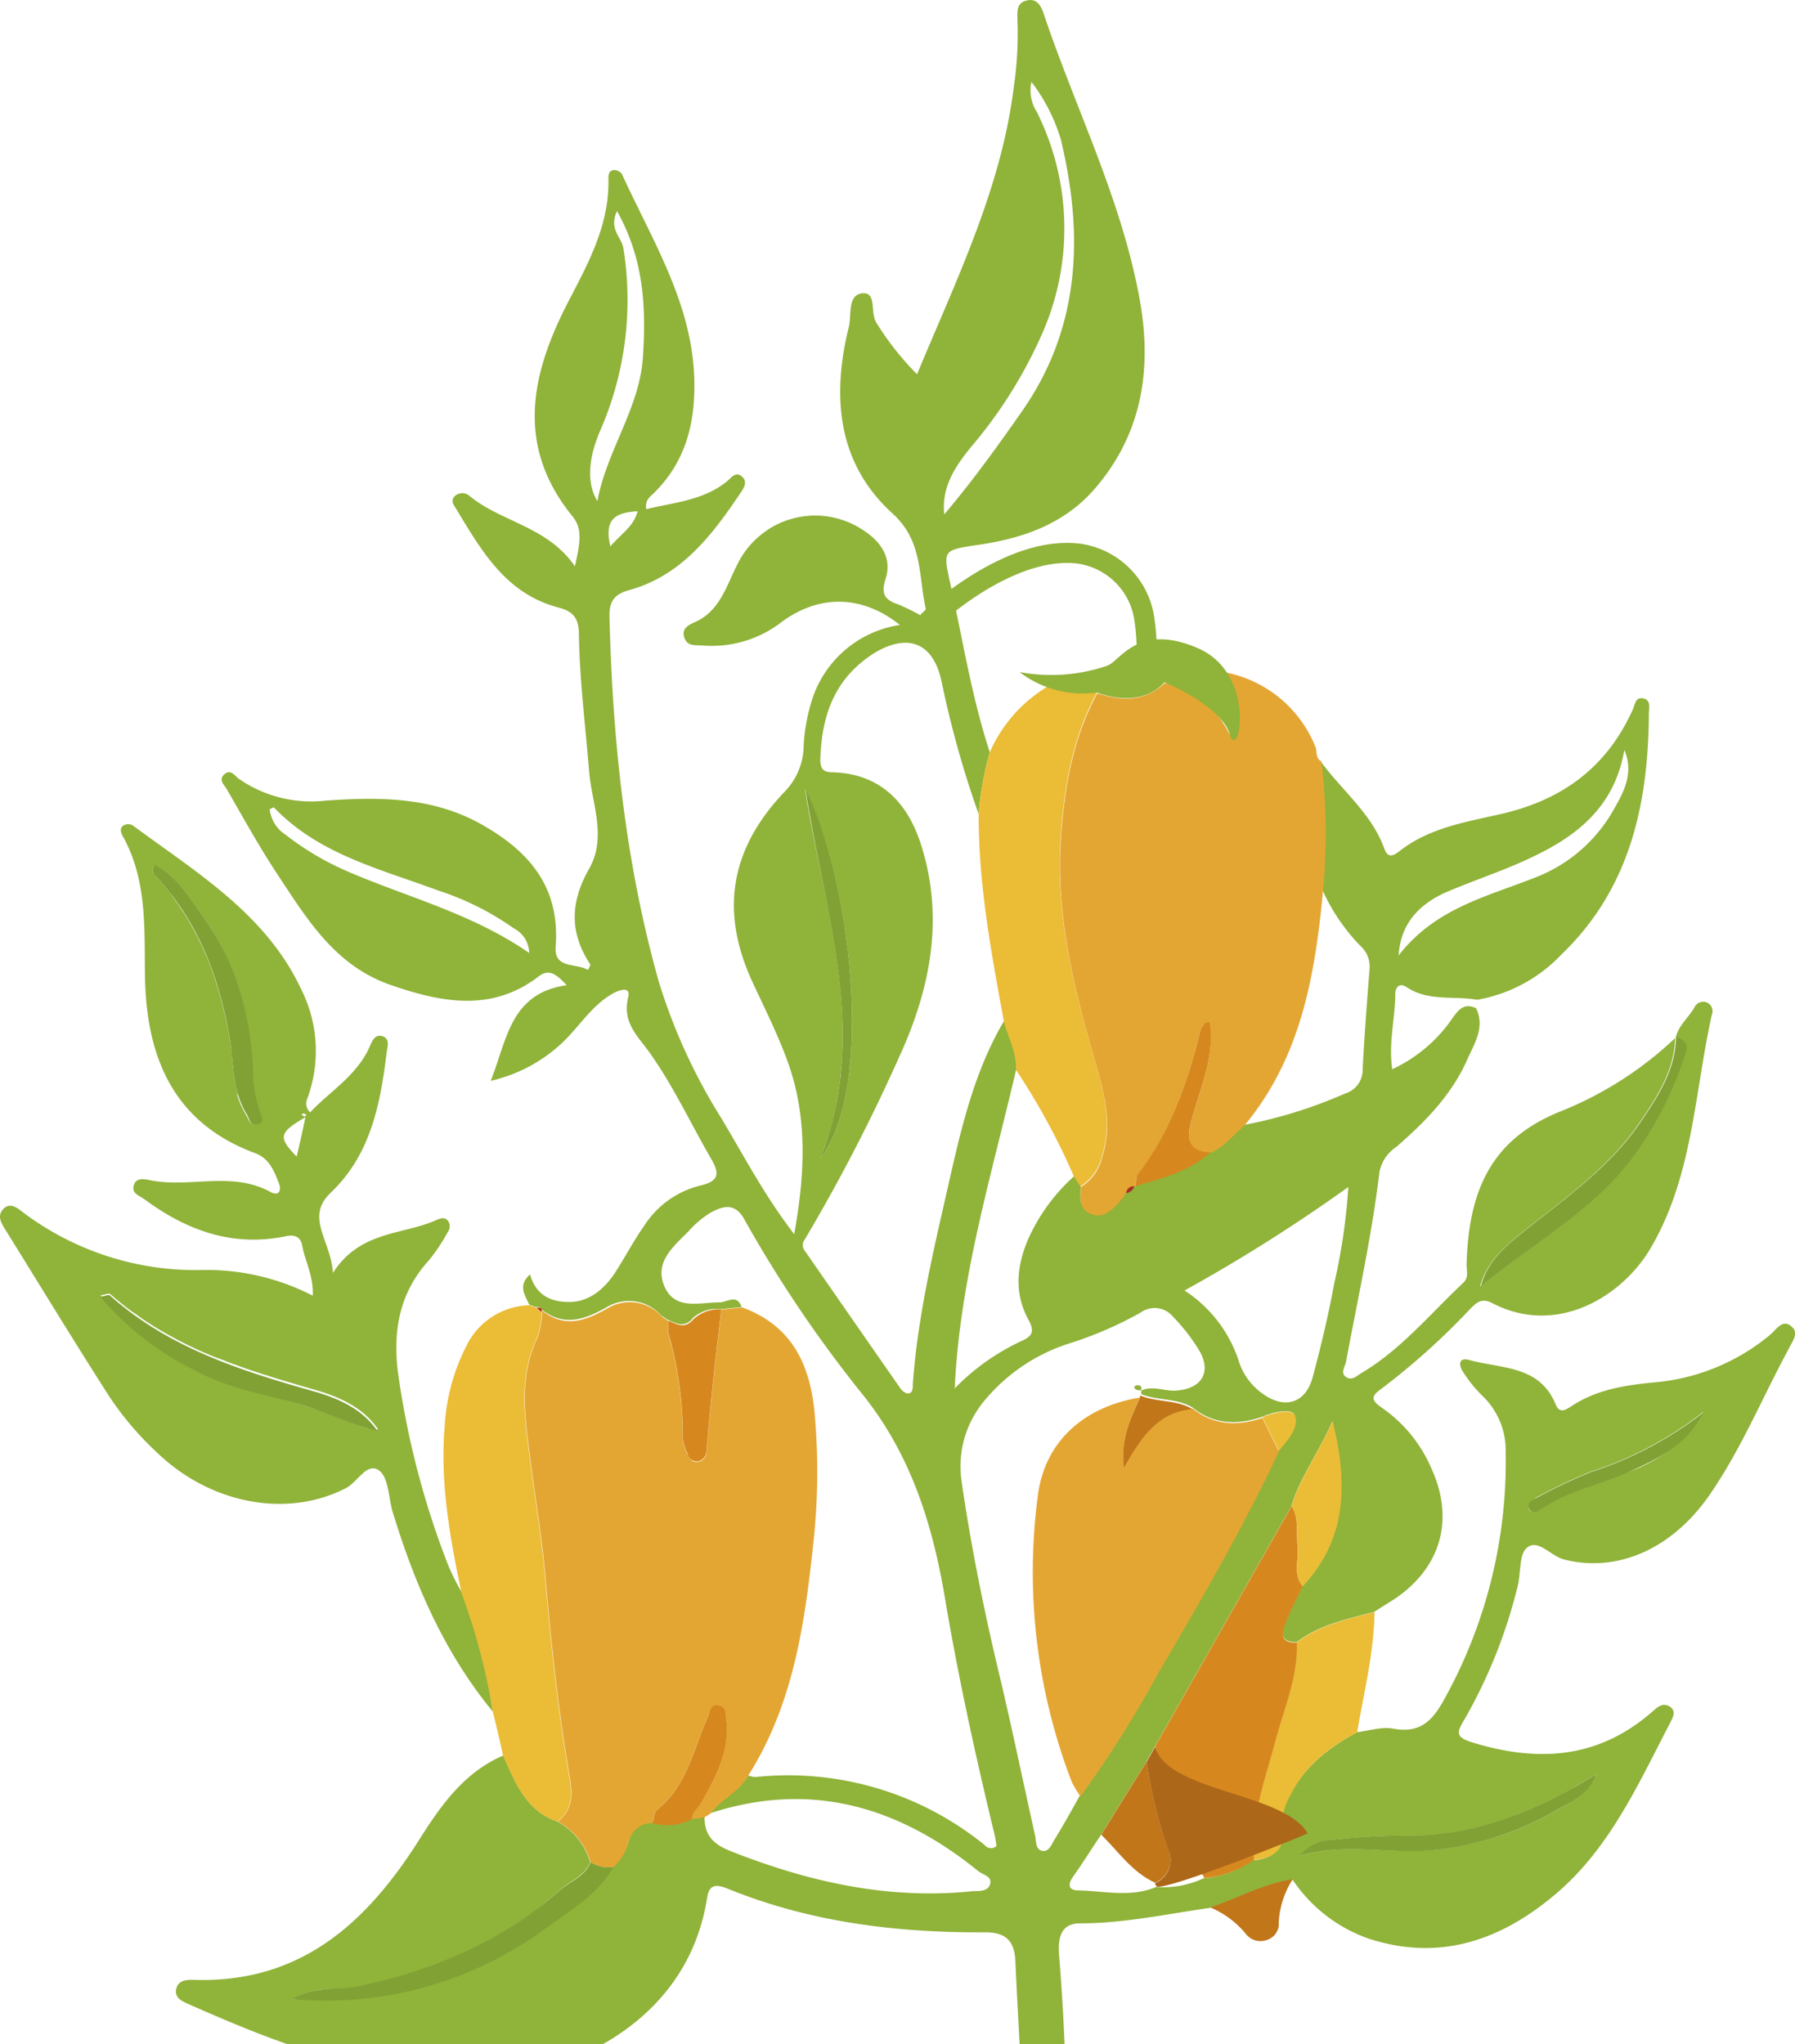 <?xml version="1.0" encoding="UTF-8"?>
<svg xmlns="http://www.w3.org/2000/svg" viewBox="0 0 190.53 217.01">
  <defs>
    <style>
      .cls-1 {
        fill: #90b339;
      }

      .cls-2 {
        fill: #e4a633;
      }

      .cls-3 {
        fill: #ebbc36;
      }

      .cls-4 {
        fill: #c1761a;
      }

      .cls-5 {
        fill: #d6881f;
      }

      .cls-6 {
        fill: #81a135;
      }

      .cls-7 {
        fill: #ad6719;
      }

      .cls-8 {
        fill: #a63021;
      }

      .cls-9 {
        fill: #bf301f;
      }

      .cls-10 {
        fill: none;
        stroke: #90b339;
        stroke-linecap: round;
        stroke-linejoin: round;
        stroke-width: 2.13px;
      }
    </style>
  </defs>
  <g id="Слой_2" data-name="Слой 2">
    <g id="Слой_1-2" data-name="Слой 1">
      <g>
        <path class="cls-1" d="M190.2,140.85c-1-.95-1.69.36-2.34.87a22.15,22.15,0,0,1-12,5c-3.19.3-6.34.73-9.09,2.57-.65.41-1.24.78-1.65-.22-1.71-4.17-5.79-3.76-9.15-4.7-1.14-.32-1.16.51-.71,1.2a14.19,14.19,0,0,0,2.09,2.6,8,8,0,0,1,2.47,6,52,52,0,0,1-6.4,26c-1.26,2.33-2.54,3.9-5.54,3.33-1.21-.23-2.55.23-3.82.37-.62.34-1.23.69-1.82,1.07l-.53.36a.51.51,0,0,0-.13.09c-.4.28-.79.57-1.16.88a13.61,13.61,0,0,0-1.64,1.58,12.69,12.69,0,0,0-1.82,2.6,5.89,5.89,0,0,0-.91,3.42c.27,1.77-.3,2.75-1.45,3.24a.9.9,0,0,1-.21.08,5.11,5.11,0,0,1-1.33.29H133a11.62,11.62,0,0,1-2.39,1.26c-.22.08-.44.16-.67.22s-.45.13-.68.18a8,8,0,0,1-1.46.25h-.06l-.5.22a8.14,8.14,0,0,1-.91.31,9.66,9.66,0,0,1-3.59.38c-2.73,1.16-5.56.42-8.34.37-.94,0-1.09-.6-.54-1.4,1.06-1.49,2-3,3-4.49l4.82-7.77.91-1.62,14.49-25.51c.88-3,2.81-5.54,4.34-9a0,0,0,0,0,0,0c1.3,5.31,1.44,10-.73,14.1-.2.37-.42.74-.65,1.11a5.77,5.77,0,0,1-.37.54l-.4.54q-.45.59-1,1.17s0,0,0,0c-.59,1.24-1.24,2.45-1.74,3.72-.41,1-.89,2.26,1.11,2.26l0,0h0c2.42-1.87,5.37-2.44,8.23-3.22h0c.79-.52,1.61-1,2.37-1.51,4.73-3.3,6.12-8.34,3.73-13.63a15,15,0,0,0-5.33-6.55c-1.15-.81-1.1-1.22,0-2A74.57,74.57,0,0,0,156,139c.72-.73,1.26-1.26,2.4-.67,6.87,3.58,13.78-.72,16.78-5.79,4.52-7.66,4.66-16.47,6.52-24.82a1,1,0,0,0,.08-.38,1.09,1.09,0,0,0-.08-.39,1,1,0,0,0-.21-.32,1.19,1.19,0,0,0-.33-.22,1,1,0,0,0-.75,0,1,1,0,0,0-.55.52c-.63,1.1-1.7,1.93-2,3.24l.07,0c.78.31,1.17.75.83,1.72a38.17,38.17,0,0,1-5.95,11.55c-4.26,5.38-10.28,8.74-15.55,13l-.15.12c.72-2.7,2.72-4.34,4.72-5.94,4.42-3.53,9.1-6.82,12.3-11.59,1.79-2.66,3.6-5.42,3.68-8.84a38.33,38.33,0,0,1-12,7.72c-7.66,3-9.93,8.63-10.14,16.34,0,.67.26,1.35-.35,1.92-3.51,3.29-6.58,7.07-10.79,9.57-.51.3-1,.86-1.65.44s-.1-1.11,0-1.66c1.24-6.69,2.73-13.33,3.54-20.1a4.28,4.28,0,0,1,.63-1.53,4.49,4.49,0,0,1,1.18-1.16c3-2.6,5.8-5.45,7.45-9.12.74-1.72,2-3.48,1-5.59-1.41-.65-2,.36-2.66,1.28a15.75,15.75,0,0,1-6.24,5.2c-.42-2.83.32-5.41.32-8,0-.72.48-1.21,1.2-.72,2.31,1.56,5,.9,7.5,1.35a16.15,16.15,0,0,0,8.92-4.79c7.3-7,9.25-16,9.3-25.68,0-.52.24-1.34-.59-1.52s-.87.61-1.1,1.14c-2.71,6.06-7.34,9.53-13.71,11.06-3.82.89-7.81,1.46-11.06,4-.53.42-1.22.88-1.61-.22-1.33-3.73-4.45-6.14-6.7-9.21h0l-.06-.09a65,65,0,0,1,.18,13.66l.05.11h0a20.72,20.72,0,0,0,3.95,5.79,3,3,0,0,1,.81,1.15,3,3,0,0,1,.19,1.38c-.28,3.52-.54,7-.73,10.52a2.69,2.69,0,0,1-.49,1.67,2.72,2.72,0,0,1-1.42,1,49.19,49.19,0,0,1-10.56,3.29h0l-.2,0c-1.21,1-2.12,2.29-3.62,2.9h0l-.07.06c-2.19,2-5,2.67-7.72,3.49h0l-.09,0h-.15v0a.14.14,0,0,1,0,.06.82.82,0,0,1-.29.42.9.9,0,0,1-.44.21l-.11,0c-.26.35-.5.69-.78,1-.78.88-1.69,1.69-3,1.13a1.91,1.91,0,0,1-.45-.27s0,0,0,0c-.77-.62-.54-1.63-.54-2.55-.23-.35-.46-.67-.68-1a19.86,19.86,0,0,0-4.85,6.6c-1.27,2.9-1.57,5.83,0,8.68.64,1.19.4,1.7-.66,2.19a24,24,0,0,0-7.18,5.07c.53-11.67,3.94-22.71,6.53-33.9.08-1.84-.84-3.42-1.28-5.13-3.25,5.49-4.61,11.64-6,17.76-1.56,6.87-3.19,13.74-3.7,20.81,0,.44,0,1-.53,1-.26,0-.61-.28-.78-.53q-5.1-7.32-10.17-14.64a.93.93,0,0,1-.2-.58,1,1,0,0,1,.2-.58,187.31,187.31,0,0,0,9.94-19.19c3.39-7.31,4.93-14.9,2.39-22.81-1.43-4.42-4.31-7.44-9.31-7.61-.92,0-1.36-.23-1.36-1.33C87.21,76,88.53,72,92.87,69.28c3.58-2.11,6.18-1,7.06,3a106.79,106.79,0,0,0,3.95,14.15,34.14,34.14,0,0,1,1.18-6.58h0C103.14,74,102.21,68,100.88,62c-.8-3.63-.8-3.59,2.86-4.15,4.78-.68,9.2-2.19,12.49-6,4.86-5.64,6-12.27,4.86-19.37-1.82-10.89-6.86-20.73-10.33-31.08C110.47.54,110-.23,108.92.07S108,1.29,108,2.2a39.18,39.18,0,0,1-.41,7.18c-1.36,10.73-6.1,20.35-10.25,30.35A30.4,30.4,0,0,1,93,34.22c-.66-1.08.1-3.24-1.48-3.08s-1.11,2.3-1.42,3.55c-1.82,7.37-1.25,14.47,4.64,19.82,3.58,3.25,2.58,7.32,3.84,11.32a25.2,25.2,0,0,0-3.18-1.65c-1.52-.49-1.92-1.13-1.38-2.81.63-2-.38-3.69-2.09-4.88A9.19,9.19,0,0,0,84.31,55a9,9,0,0,0-3.55,1.78,9.14,9.14,0,0,0-2.48,3.11c-1.17,2.26-1.83,4.91-4.45,6.12-.7.32-1.51.66-1.2,1.65s1.18.8,1.94.86A12.09,12.09,0,0,0,83,66c4.12-3,8.62-2.77,12.52.34A11.59,11.59,0,0,0,86.29,74a19.26,19.26,0,0,0-1,5.57,7.12,7.12,0,0,1-2.11,4.58c-5.71,6.06-6.77,12.67-3.27,20.18,1.2,2.58,2.48,5.14,3.48,7.78,2.33,6,2.13,12.14.91,18.9-3.23-4.21-5.33-8.3-7.73-12.3a60.89,60.89,0,0,1-6.66-14.56C66.37,91.55,65,78.46,64.69,65.31c0-1.6.63-2.27,2.13-2.68,5.54-1.54,8.78-5.85,11.78-10.3.32-.47.76-1.12.24-1.66-.73-.76-1.26.1-1.73.47-2.51,2-5.57,2.19-8.51,2.91-.16-1,.44-1.35.84-1.74C72.76,49,73.78,45,73.7,40.47c-.15-8.17-4.45-14.9-7.69-22a1,1,0,0,0-.36-.3,1,1,0,0,0-.47-.12c-.6.05-.6.57-.6,1,.1,4.78-2.08,8.79-4.2,12.86-4,7.7-5.75,15.37.41,22.93,1.17,1.43.67,3.13.24,5.28-2.93-4.25-7.78-4.68-11.16-7.45a1.21,1.21,0,0,0-.7-.31,1.24,1.24,0,0,0-.75.19,1,1,0,0,0-.24.21.73.73,0,0,0-.12.61.71.71,0,0,0,.14.29C51,58.25,53.55,63,59.31,64.5c1.66.43,2.14,1.26,2.14,2.92.08,4.83.69,9.62,1.08,14.43.28,3.44,1.92,7,0,10.38-2,3.51-2.11,6.8.14,10.16,0,.06-.12.27-.26.58-1.22-.78-3.61-.06-3.43-2.48.47-6.26-2.71-10.08-7.91-13S40.18,84.58,34.45,85a13.46,13.46,0,0,1-9.07-2.31c-.46-.32-.89-1.09-1.55-.51s-.07,1.08.23,1.58c1.74,3,3.38,6,5.27,8.87,3.18,4.81,6.16,9.84,12.09,11.91,5.39,1.87,10.73,2.94,15.73-.87,1.08-.85,1.83-.34,3,.91-6,.86-6.32,5.79-8.06,10.15a16.32,16.32,0,0,0,7.83-4.27c1.69-1.68,3-3.81,5.14-5,.7-.39,1.91-.8,1.62.39-.65,2.75,1,4.08,2.35,6,2.46,3.48,4.3,7.44,6.46,11.17.88,1.52.88,2.35-1.12,2.82a9.87,9.87,0,0,0-6,4.29c-1.1,1.56-1.89,3.1-3,4.84s-2.69,3.15-4.72,3.23-3.75-.62-4.39-2.92c-1.34,1.21-.52,2.21-.08,3.21l.65.25c.19,0,.41,0,.52.11a.23.23,0,0,1,.05,0,.54.54,0,0,1,0,.32l.08-.15h0c2.36,1.77,4.41,1.15,6.87-.23a4.59,4.59,0,0,1,3.11-.63,4.45,4.45,0,0,1,2.55,1.3c.08.07.15.15.23.23l.68.44.06,0a7.44,7.44,0,0,0,.72.31,4.27,4.27,0,0,0,.48.13,1.46,1.46,0,0,0,1.34-.64,4,4,0,0,1,1.4-.81,3.4,3.4,0,0,1,.63-.15h.06a4.62,4.62,0,0,1,.91,0h0l2.2-.22h0c-.49-1.44-1.56-.5-2.34-.5-2.18,0-4.82.9-5.9-1.81-1-2.49,1-4.12,2.59-5.72a10.52,10.52,0,0,1,2.36-2c1.24-.66,2.52-1.11,3.52.62a135,135,0,0,0,12.59,18.66c5.15,6.4,7.47,13.86,8.79,21.8,1.41,8.38,3.25,16.72,5.25,25a11.48,11.48,0,0,1,.19,1.15.81.81,0,0,1-.29.19,1,1,0,0,1-.35.05.79.79,0,0,1-.33-.1.93.93,0,0,1-.27-.22,33.06,33.06,0,0,0-24.37-7.23,2.74,2.74,0,0,1-.74-.17c-1,1.73-2.88,2.46-4,4,10.66-3.47,20-.68,28.4,6.14.49.41,1.53.56,1.27,1.41s-1.28.68-2,.75c-8.85.89-17.23-1-25.42-4.22-1.89-.73-2.89-1.66-2.89-3.66h-.08l-1.23.15a5.15,5.15,0,0,1-1.34.49l-.33.07a1,1,0,0,1-.25,0,5,5,0,0,1-1.09,0,4.07,4.07,0,0,1-.61-.08,3.9,3.9,0,0,1-.59-.14h-.06a2.69,2.69,0,0,0-.4,0l-.28.06a0,0,0,0,0,0,0,2.43,2.43,0,0,0-.87.46,2.58,2.58,0,0,0-.9,1.5,5.4,5.4,0,0,1-1.57,2.58c-1.71,2.92-4.58,4.63-7.19,6.49a38.88,38.88,0,0,1-14.11,6.59c-.43.11-.86.21-1.3.29l-.41.08q-.68.13-1.35.24c-.51.09-1,.16-1.54.22l-1.17.12-.87.07-.66,0-.66,0A37,37,0,0,1,31,212.2a7.39,7.39,0,0,1,1.72-.73l.56-.13a9,9,0,0,1,1.34-.18l.68,0c.65,0,1.28-.05,1.89-.12a6.86,6.86,0,0,0,.81-.12,52.91,52.91,0,0,0,8.65-2.54c.46-.18.92-.36,1.39-.56s.91-.39,1.36-.6c.9-.41,1.79-.86,2.66-1.34a.05.05,0,0,1,0,0l1.25-.72c.43-.26.86-.52,1.28-.8s.71-.46,1.06-.71,1-.69,1.46-1.06l1.2-1c.26-.2.51-.42.76-.64l.41-.37c1.06-.93,2.56-1.42,3.15-2.87h0a.14.14,0,0,1,0-.06,7.06,7.06,0,0,0-1.31-2.5,7,7,0,0,0-2.14-1.78,0,0,0,0,0,0,0h0c-3.35-1.15-4.48-4.14-5.76-7l-.05,0c-4.08,1.77-6.55,5.25-8.79,8.79-5.66,9-12.74,15.44-24.16,15-.69,0-1.46.08-1.69.88-.29,1,.58,1.39,1.24,1.68,3,1.33,6,2.61,9.08,3.75l1.59.58H63.89c5.61-3.14,10-8.22,11.16-15.55.22-1.59,1.08-1.46,2.22-1,8.77,3.57,18,4.68,27.34,4.62,2.23,0,3.08,1,3.17,3.09.13,3,.3,5.89.45,8.84H113q-.2-4.8-.59-9.6c-.13-1.78.22-3.28,2.22-3.28,4.69,0,9.24-1,13.84-1.65l1.11-.4.32-.12c1-.39,1.93-.8,2.9-1.17.54-.22,1.08-.42,1.63-.6.15-.06.31-.1.46-.15l.66-.19a5.54,5.54,0,0,1,.55-.14,4.88,4.88,0,0,1,.55-.12l.37-.07.2,0s0,0,0,0a16.11,16.11,0,0,0,8,6.21c7.58,2.49,14.08.21,19.88-4.69s8.83-11.78,12.25-18.34c.29-.56.56-1.21-.18-1.62s-1.28.14-1.8.59c-5.71,5-12.13,5.4-19.13,3.24-1.81-.56-1.59-1.11-.81-2.4a54.24,54.24,0,0,0,5.64-14.09c.39-1.41.13-3.42,1-4.16,1.18-1,2.53.88,3.94,1.24,5.64,1.44,11.47-1.08,15.47-6.88,3.35-4.85,5.57-10.28,8.35-15.42C190.2,142.44,191,141.55,190.2,140.85ZM153.46,94.73c3.2-1.38,6.54-2.42,9.69-4,4.32-2.12,8.26-5.18,9.26-11.12,1.14,2.59-.23,4.79-1.41,6.82a16.22,16.22,0,0,1-8.17,6.77c-5.06,2-10.49,3.22-14.37,8.22C148.64,98.22,150.46,96.07,153.46,94.73ZM103.23,47.26a48.85,48.85,0,0,0,7.24-11.51,27.64,27.64,0,0,0-.42-23.87,4.25,4.25,0,0,1-.57-3.19,19.1,19.1,0,0,1,3.11,6.07c2.45,10.13,2.09,20-4.07,28.84-2.61,3.74-5.29,7.47-8.29,11C99.89,51.55,101.58,49.26,103.23,47.26ZM87.05,123c.25-.62.47-1.24.67-1.85.09-.26.17-.51.25-.77.24-.77.44-1.55.61-2.31.09-.39.17-.79.24-1.19,0-.15.06-.3.08-.44q.16-.91.27-1.83c0-.38.09-.76.11-1.14.07-.67.11-1.33.13-2C89.73,103.26,87.54,95.12,86,87c-.2-1.09-.39-2.18-.55-3.27C90.1,92.78,93.1,115.3,87.05,123ZM37.19,92.63a30,30,0,0,1-6.85-4,3.84,3.84,0,0,1-1.17-1.17,3.89,3.89,0,0,1-.55-1.56l.45-.2c4.76,5,11.3,6.54,17.44,8.83a29.54,29.54,0,0,1,8,4,3,3,0,0,1,1.66,2.63C50.15,97,43.44,95.3,37.19,92.63ZM63.41,53.2c-1.21-2-.92-4.66.31-7.52a34.62,34.62,0,0,0,2.45-19.33c-.18-1.16-1.58-2-.68-3.94a0,0,0,0,1,0,0h0c2.88,5.11,3.1,10.32,2.75,15.54C67.88,43.34,64.41,47.81,63.41,53.2Zm4.27,1.07C67.24,55.93,66,56.58,64.79,58,64.05,55,65.46,54.4,67.68,54.27ZM143.12,126a63.22,63.22,0,0,1-1.5,10.24c-.61,3.33-1.4,6.68-2.3,10-.74,2.74-3,3.4-5.33,1.68a6.7,6.7,0,0,1-2.44-3.25,14.14,14.14,0,0,0-5.82-7.68A175.48,175.48,0,0,0,143.12,126Zm-31.18,69.25c-.3.5-.55,1.24-1.18,1.24-.89-.07-.75-1-.89-1.64-1.28-5.71-2.45-11.44-3.81-17.13-1.62-6.78-3-13.62-4-20.51a10.94,10.94,0,0,1,.33-4.62,11.06,11.06,0,0,1,2.23-4.06,19.27,19.27,0,0,1,9.13-6,40.26,40.26,0,0,0,7.31-3.19,2.53,2.53,0,0,1,3.45.43,20.17,20.17,0,0,1,2.83,3.67c1.29,2.29.14,4-2.49,4.17-1.25.11-2.46-.57-3.71,0h0V148c1.75.69,3.76.4,5.42,1.4,2.28,1.84,4.79,1.89,7.42,1,1-.46,2.66-.81,3.25-.42l.15.12a.31.31,0,0,1,0,.1c.47,1.27-.78,2.61-1.69,3.74h0c-3.73,8-8.2,15.68-12.67,23.32a123.86,123.86,0,0,1-8.38,13.3v0C113.75,192.18,112.87,193.74,111.94,195.27Zm55.18-5.57c.78-.43,1.56-.89,2.33-1.36,0,0,0,0,0,0h0l0,0c0,.15-.1.3-.16.44a3.44,3.44,0,0,1-.4.7,1.24,1.24,0,0,1-.17.23,3.33,3.33,0,0,1-.51.55,1.62,1.62,0,0,1-.28.25,1.54,1.54,0,0,1-.29.23,4.83,4.83,0,0,1-.62.42c-.62.4-1.28.73-1.87,1.06a32,32,0,0,1-10.93,3.9q-1.32.23-2.67.33c-3.36.21-6.73-.34-10.09-.07l-.7.07A15,15,0,0,0,138,197l0,0a4.51,4.51,0,0,1,1.55-1.26,5.89,5.89,0,0,1,.7-.26l.32-.08a4.19,4.19,0,0,1,.93-.09q3.43-.39,6.89-.44c.8,0,1.58,0,2.35,0a26.22,26.22,0,0,0,2.67-.25h0a34,34,0,0,0,8.87-2.52A46.26,46.26,0,0,0,167.12,189.7Zm13-38.56a7.82,7.82,0,0,1-.84,1.06h0a17.63,17.63,0,0,1-6.66,4.16c-3,1.29-6.24,1.94-9,3.81a1.29,1.29,0,0,1-1,.3l-.1,0a.33.33,0,0,1-.13-.11.37.37,0,0,1-.11-.15.61.61,0,0,1-.05-.12s0,0,0,0a.66.66,0,0,1,.24-.65l.19-.15.22-.13L163,159a59.17,59.17,0,0,1,5.8-2.76,38.48,38.48,0,0,0,12-6.36A10.37,10.37,0,0,1,180.14,151.14Z"></path>
        <path class="cls-1" d="M52,179.76c-.32-1.68-.7-3.36-1.17-5-.08-.32-.17-.64-.26-1-.15-.5-.3-1-.46-1.51-.33-1-.67-2-1-3.05a26.38,26.38,0,0,1-1.52-3,90.5,90.5,0,0,1-5.37-20.67c-.52-4.45.24-8.37,3.31-11.75a19.33,19.33,0,0,0,2-3,1,1,0,0,0,0-1.21c-.34-.4-.8-.24-1.19-.07-3.57,1.62-8.1,1.1-11,5.62-.23-3.52-3-5.88-.23-8.52,4.21-4,5.25-9.33,5.92-14.79.08-.66.42-1.54-.44-1.81s-1.13.63-1.4,1.22c-1.38,3-4.14,4.6-6.27,6.86a1.27,1.27,0,0,1-.3-1.47A14.54,14.54,0,0,0,32,105.08C28.25,97,20.82,92.61,14.08,87.61a1,1,0,0,0-.47-.12,1,1,0,0,0-.48.12c-.46.27-.31.78-.1,1.15,2.61,4.67,2.28,9.8,2.36,14.88.14,8.58,3,15.55,11.69,18.77,1.49.56,2,1.85,2.49,3.11.33.74.12,1.55-.88,1-4.09-2.23-8.53-.39-12.73-1.23-.61-.12-1.51-.34-1.76.54s.6,1.08,1.14,1.48c4.47,3.31,9.35,5.09,15,3.92.89-.18,1.55,0,1.74,1,.3,1.65,1.2,3.18,1.12,5.31a24.65,24.65,0,0,0-11.52-2.73,30.47,30.47,0,0,1-19.31-6.17c-.57-.47-1.33-1-2-.32s-.31,1.39.13,2.1c3.68,5.92,7.3,11.89,11.07,17.77a33.07,33.07,0,0,0,5.18,6.08c5.71,5.45,13.84,6.89,20,3.68,1.22-.64,2.21-2.79,3.49-1.85,1,.74,1,2.82,1.41,4.3,2.35,7.71,5.48,15,10.66,21.29C52.21,181.05,52.09,180.4,52,179.76ZM25.1,115.55c-.06-.25-.11-.5-.16-.75-.15-.87-.23-1.74-.32-2.62,0-.35-.07-.7-.11-1s-.09-.7-.15-1c-.15-.9-.33-1.78-.54-2.66-.11-.5-.24-1-.37-1.49-.2-.76-.43-1.5-.68-2.24q-.22-.69-.48-1.35c-.11-.28-.21-.55-.33-.82a30,30,0,0,0-1.3-2.75c-.16-.3-.33-.6-.5-.9s-.4-.67-.61-1h0l-.66-1c-.23-.32-.46-.64-.71-1s-.49-.63-.75-.94c0,0,0,0,0,0-.26-.31-.53-.62-.81-.92l-.14-.14-.14-.17a.58.58,0,0,1-.08-.18.8.8,0,0,1,.16-.81c2.43,1.23,3.76,3.59,5.23,5.64a26.59,26.59,0,0,1,1.84,3s0,0,0,.07c.18.33.35.66.49,1a10.55,10.55,0,0,1,.47,1,27.45,27.45,0,0,1,1.43,4.33c.05.2.1.41.14.61s.13.58.19.87l0,.14c.07.39.14.78.2,1.18s.12.85.17,1.29.07.62.09.94c.06.55.1,1.11.12,1.67s0,.89,0,1.33a14.59,14.59,0,0,0,.65,3c0,.07,0,.14.07.22l.06.16c.15.44.29.93-.27,1.11-.73.24-.9-.59-1.21-1.08a8.52,8.52,0,0,1-.89-2C25.22,116.06,25.16,115.81,25.1,115.55Zm6.39,7.23c-2-2.07-1.89-2.54.93-4.19h0C32.07,120.28,31.8,121.48,31.49,122.78Zm.86-4.25-.34-.18c.06-.06.13-.16.18-.16a1.06,1.06,0,0,1,.34.16ZM39,151.62q-.39-.1-.78-.24l-.78-.27c-1.54-.55-3-1.21-4.57-1.72l-1-.34-.37-.1c-2.43-.67-4.91-1.17-7.3-2-.28-.09-.56-.2-.85-.31l-.71-.28c-.32-.13-.63-.27-.95-.43s-.55-.26-.82-.41c-.46-.22-.91-.46-1.36-.71s-1.09-.61-1.62-1c-.33-.2-.65-.42-1-.64s-.89-.62-1.32-1l-.7-.55-.33-.27-.57-.48c-.36-.31-.71-.63-1.06-1,0,0,0,0,0,0a31.09,31.09,0,0,1-2.23-2.36h0c.55-.1.88-.25,1-.16.28.25.57.5.86.73s.42.35.63.51.63.5,1,.74.6.43.9.64l.45.3c.6.4,1.2.77,1.81,1.12.41.24.82.46,1.23.68.61.34,1.24.65,1.87.94l.56.27c.8.36,1.62.71,2.44,1l1.32.51,1.69.6c1.7.57,3.43,1.1,5.16,1.61l1.79.52c2.53.73,5.1,1.81,6.74,4.2C39.7,151.82,39.34,151.72,39,151.62Z"></path>
        <path class="cls-2" d="M128.86,71.41l1-.07a12.94,12.94,0,0,1,9.82,8.08c.1.51,0,1.1.58,1.41a65,65,0,0,1,.18,13.66c-.85,9-2.32,17.73-8.36,25-1.21,1-2.12,2.29-3.62,2.9-2.56,0-2.43-1.78-2-3.44.94-3.41,2.49-6.68,1.92-10.37-.16,0-.38,0-.47.1a2.45,2.45,0,0,0-.53.84c-1.34,5.45-3.17,10.68-6.63,15.21-.23.3-.16.83-.23,1.25h-.15a.77.77,0,0,0-.58.19.85.85,0,0,0-.29.54c-.26.33-.5.67-.78,1-.83.88-1.73,1.69-3,1.13s-1-1.76-1-2.83a5.09,5.09,0,0,0,2.29-3.26c1.13-3.49.15-6.84-.79-10.13-2.28-7.93-4.26-15.78-3.57-24.25.42-5.27,1.32-10.16,3.82-14.78,2.57.84,5,.92,7.17-1.08,3.17.48,5.33,2.4,6.93,5.54C131.59,74.89,130.29,73.13,128.86,71.41Z"></path>
        <path class="cls-3" d="M52.31,181.69A66.1,66.1,0,0,0,49,169.16c-1.23-5.88-2.32-11.78-1.79-17.85a21.11,21.11,0,0,1,2.27-8.38,7.65,7.65,0,0,1,2.76-3.15,7.55,7.55,0,0,1,4-1.22l.65.25.54.48.08-.15a10,10,0,0,1-.46,2.76c-2.08,4.29-1.35,8.71-.78,13.13.52,4.08,1.21,8.14,1.57,12.22.6,6.92,1.32,13.8,2.47,20.65.32,1.9.79,4-1.15,5.47-3.35-1.17-4.48-4.16-5.76-7C53.06,184.8,52.69,183.24,52.31,181.69Z"></path>
        <path class="cls-3" d="M116.44,73.51c-2.5,4.62-3.4,9.51-3.82,14.78-.69,8.47,1.29,16.32,3.57,24.25.94,3.29,1.92,6.64.79,10.13a5.09,5.09,0,0,1-2.29,3.26c-.23-.33-.46-.65-.68-1a72.1,72.1,0,0,0-6.17-11.36c.08-1.84-.84-3.42-1.28-5.13-1.34-7.28-2.7-14.55-2.68-22a35,35,0,0,1,1.18-6.59,15.31,15.31,0,0,1,6.64-7.26C113.23,73.21,115,72.6,116.44,73.51Z"></path>
        <path class="cls-3" d="M144.06,183.87c-2.9,1.57-5.47,3.48-7,6.54a5.89,5.89,0,0,0-.91,3.42c.38,2.47-.88,3.4-3.06,3.62-.4-4.41,1.16-8.45,2.26-12.59.92-3.45,2.41-6.8,2.28-10.49,2.43-1.89,5.39-2.47,8.27-3.25C145.84,175.45,144.77,179.63,144.06,183.87Z"></path>
        <path class="cls-4" d="M128.47,202.48c2.93-1,5.66-2.52,8.75-3a9.45,9.45,0,0,0-1.49,4.55,1.75,1.75,0,0,1-.31,1.21,1.83,1.83,0,0,1-1,.71,2,2,0,0,1-1.26,0,2.07,2.07,0,0,1-1-.76A9.84,9.84,0,0,0,128.47,202.48Z"></path>
        <path class="cls-2" d="M59.2,193.37c1.94-1.49,1.47-3.57,1.15-5.47-1.15-6.85-1.87-13.73-2.47-20.65-.36-4.08-1.05-8.14-1.57-12.22-.57-4.42-1.3-8.84.78-13.13a10,10,0,0,0,.46-2.76c2.36,1.81,4.42,1.16,6.88-.22a4.58,4.58,0,0,1,5.89.9l.68.44a4.48,4.48,0,0,0-.08,1.27,38.87,38.87,0,0,1,1.54,11.14,4.2,4.2,0,0,0,.51,1.69c.2.47.53.94,1.15.82A1.11,1.11,0,0,0,75,154c.19-2,.35-4.08.57-6.12.31-3,.67-5.91,1-8.87l2.22-.22c5.46,2,7.31,6.34,7.72,11.71a69.43,69.43,0,0,1-.11,12.65c-.92,8.84-2.09,17.62-7,25.37-.94,1.72-2.86,2.45-4,4l-.65.42-1.31.16c0-.76.66-1.16,1-1.74,1.54-2.76,3.07-5.54,2.63-8.89-.08-.62-.13-1.3-.81-1.45s-.89.64-1.11,1.15c-1.55,3.45-2.21,7.37-5.41,9.94-.33.26-.34.93-.49,1.41a2.56,2.56,0,0,0-1.65.58,2.63,2.63,0,0,0-.9,1.5,5.37,5.37,0,0,1-1.57,2.58,3.5,3.5,0,0,1-2.46-.51,7.1,7.1,0,0,0-3.47-4.31Z"></path>
        <path class="cls-2" d="M126.59,149.52c2.27,1.82,4.78,1.87,7.41,1,.58,1.18,1.16,2.37,1.75,3.55-3.74,8-8.21,15.69-12.68,23.33a124.86,124.86,0,0,1-8.38,13.3,11.56,11.56,0,0,1-.93-1.55,62,62,0,0,1-3.62-30.23c.69-5.95,5-9.61,10.83-10.56-.88,2.16-2.07,4.27-1.64,7.45C121.21,152.35,123,149.84,126.59,149.52Z"></path>
        <path class="cls-5" d="M137.65,174.37c.13,3.69-1.36,7-2.28,10.49-1.1,4.14-2.66,8.18-2.26,12.59a11,11,0,0,1-5.26,1.92c-2.53-4.37-3.95-9.16-5.23-14l14.49-25.51c.8,1.35.47,2.85.62,4.29s-.5,2.94.55,4.24c-.59,1.24-1.24,2.45-1.74,3.72C136.13,173.16,135.67,174.41,137.65,174.37Z"></path>
        <path class="cls-6" d="M62.68,197.67a3.55,3.55,0,0,0,2.46.51c-1.71,2.92-4.58,4.63-7.19,6.49a39.22,39.22,0,0,1-27,7.53c2.54-1.46,4.91-.88,7-1.33,8-1.69,15.35-4.76,21.52-10.26C60.58,199.66,62.12,199.18,62.68,197.67Z"></path>
        <path class="cls-3" d="M138.28,168.39c-1.05-1.3-.41-2.82-.55-4.24s.18-2.94-.62-4.29c.88-3,2.81-5.54,4.34-9C143.14,157.69,142.89,163.44,138.28,168.39Z"></path>
        <path class="cls-5" d="M76.56,139c-.34,3-.7,5.91-1,8.87-.22,2-.38,4.08-.57,6.12a1.08,1.08,0,0,1-.23.71,1.09,1.09,0,0,1-.63.42,1,1,0,0,1-1.15-.82,4.2,4.2,0,0,1-.51-1.69,38.87,38.87,0,0,0-1.54-11.14,4.48,4.48,0,0,1,.08-1.27c.89.41,1.7.9,2.6-.17a4.17,4.17,0,0,1,1.37-.82A3.88,3.88,0,0,1,76.56,139Z"></path>
        <path class="cls-6" d="M85.49,83.72C90.1,92.78,93.1,115.3,87.05,123,92.36,109.68,87.45,96.75,85.49,83.72Z"></path>
        <path class="cls-6" d="M178,110.1c.83.31,1.25.73.9,1.75a38.17,38.17,0,0,1-6,11.55c-4.3,5.43-10.39,8.8-15.7,13.12.68-2.7,2.71-4.34,4.72-5.94,4.42-3.53,9.1-6.82,12.3-11.59,1.79-2.66,3.6-5.42,3.68-8.84Z"></path>
        <path class="cls-6" d="M169.46,188.32c-.67,2.16-2.74,3-4.36,3.9a32.38,32.38,0,0,1-13.55,4.23c-4.53.28-9.09-.82-13.6.56a4.39,4.39,0,0,1,3.57-1.71,66.21,66.21,0,0,1,6.89-.44C156.24,195.1,163,192.29,169.46,188.32Z"></path>
        <path class="cls-4" d="M116.89,194.76l4.82-7.77a51.18,51.18,0,0,0,2.26,9.29,2.68,2.68,0,0,1,.28,1,2.63,2.63,0,0,1-1.65,2.57C120.18,198.75,118.72,196.55,116.89,194.76Z"></path>
        <path class="cls-5" d="M120.54,125.91c.07-.42,0-1,.23-1.25,3.46-4.53,5.29-9.76,6.63-15.21a2.45,2.45,0,0,1,.53-.84c.09-.1.31-.07.47-.1.57,3.69-1,7-1.92,10.37-.46,1.66-.59,3.39,2,3.44C126.22,124.4,123.34,125.07,120.54,125.91Z"></path>
        <path class="cls-5" d="M69.26,193.52c.15-.48.16-1.15.49-1.41,3.2-2.57,3.86-6.49,5.41-9.94.22-.51.29-1.33,1.11-1.15s.73.83.81,1.45c.44,3.35-1.09,6.13-2.63,8.89-.32.58-1,1-1,1.74A5.6,5.6,0,0,1,69.26,193.52Z"></path>
        <path class="cls-7" d="M122.82,200.28a.62.62,0,0,1-.22-.39,2.64,2.64,0,0,0,1.65-2.57,2.68,2.68,0,0,0-.28-1,51.18,51.18,0,0,1-2.26-9.29l.91-1.62c1.28,4.84,13.65,4.84,16.18,9.21C137.24,195.32,124.55,200.42,122.82,200.28Z"></path>
        <path class="cls-6" d="M180.84,149.91c-1.69,3.52-5,5-8.2,6.46-3,1.29-6.24,1.94-9,3.81-.45.31-1,.56-1.34,0s.27-.93.74-1.15a57,57,0,0,1,5.8-2.76A38.69,38.69,0,0,0,180.84,149.91Z"></path>
        <path class="cls-4" d="M121,148.34a.19.19,0,0,1,0-.08s0,0,0-.08,0,0,.06,0a.12.12,0,0,1,.08,0c1.75.69,3.76.39,5.43,1.4-3.56.32-5.38,2.83-7.26,6.27C118.9,152.61,120.09,150.5,121,148.34Z"></path>
        <path class="cls-3" d="M135.75,154c-.59-1.18-1.17-2.37-1.75-3.55,1.18-.53,3.18-.91,3.45-.2C137.92,151.57,136.66,152.92,135.75,154Z"></path>
        <path class="cls-8" d="M119.52,126.65a.81.81,0,0,1,.29-.54.77.77,0,0,1,.58-.19,1,1,0,0,1-.32.5A1,1,0,0,1,119.52,126.65Z"></path>
        <path class="cls-9" d="M57.47,139.29l-.54-.48C57.24,138.83,57.64,138.74,57.47,139.29Z"></path>
        <path class="cls-6" d="M40.06,151.9c-2.91-.66-5.45-2-8.25-2.85-3.69-1-7.53-1.65-11-3.51a31.5,31.5,0,0,1-10.16-7.88c.55-.1.88-.25,1-.16,6.22,5.56,13.88,8,21.67,10.2C35.85,148.43,38.42,149.51,40.06,151.9Z"></path>
        <path class="cls-6" d="M16.42,91.78c2.43,1.26,3.76,3.59,5.23,5.66,3.69,5.18,5.16,11.09,5.24,17.41a14.74,14.74,0,0,0,.65,3c.12.53.71,1.22-.14,1.51s-.9-.59-1.21-1.08c-1.58-2.51-1.36-5.44-1.83-8.18-1.1-6.38-3.31-12.19-7.74-17A.92.92,0,0,1,16.42,91.78Z"></path>
        <path class="cls-1" d="M121.14,147.59c-.32,0-.64,0-.76-.36a.53.53,0,0,1,.34-.19c.4,0,.54.22.36.59Z"></path>
        <path class="cls-10" d="M98.59,65.87s8.21-7.92,15.77-7.12a8.17,8.17,0,0,1,7.12,7.06,22,22,0,0,1,.23,3.54"></path>
        <path class="cls-1" d="M108.22,71.34a10.92,10.92,0,0,0,3.9,1.91,11,11,0,0,0,4.32.26s4.41,1.9,7.17-1.08c0,0,6,2.44,6.93,5.54s3-6.41-3.41-9.17-8.23,1.43-9.64,1.88A18.35,18.35,0,0,1,108.22,71.34Z"></path>
      </g>
    </g>
  </g>
</svg>
